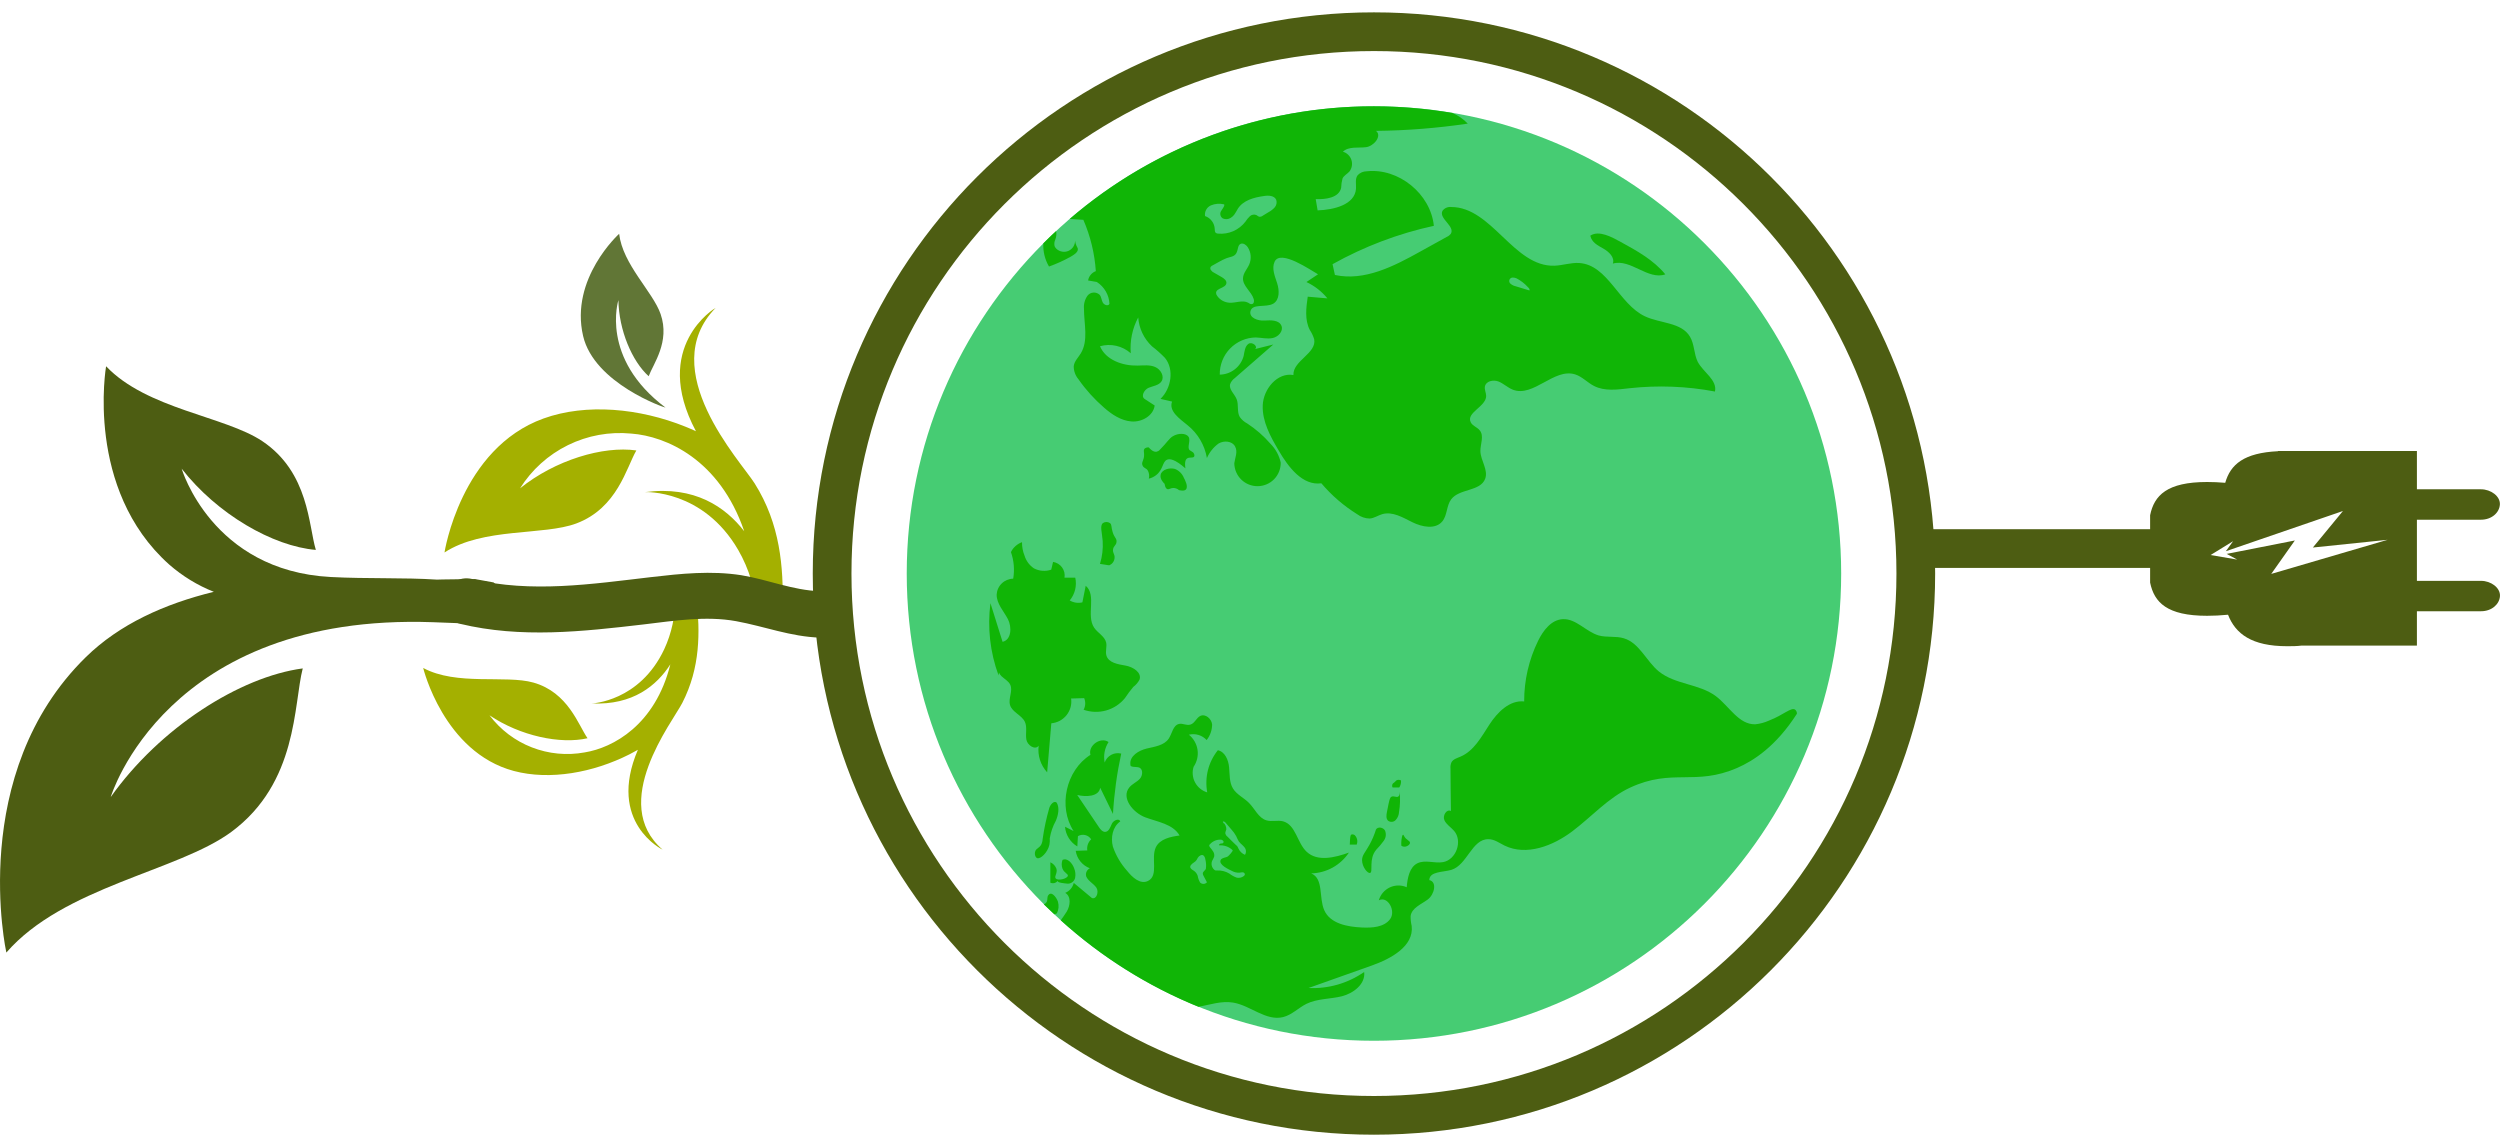 <svg width="85" height="39" viewBox="0 0 85 39" fill="none" xmlns="http://www.w3.org/2000/svg">
<g clip-path="url(#clip0_461_2207)">
<path d="M46.715 37.922C56.889 37.922 65.137 29.674 65.137 19.5C65.137 9.326 56.889 1.078 46.715 1.078C36.54 1.078 28.292 9.326 28.292 19.5C28.292 29.674 36.54 37.922 46.715 37.922Z" stroke="#4D5D12" stroke-width="1.316" stroke-miterlimit="10"/>
<path d="M46.714 35.386C55.488 35.386 62.6 28.273 62.6 19.5C62.6 10.727 55.488 3.614 46.714 3.614C37.941 3.614 30.829 10.727 30.829 19.5C30.829 28.273 37.941 35.386 46.714 35.386Z" fill="#46CC73"/>
<path d="M47.092 28.242C47.034 28.129 46.846 28.095 46.783 28.204C46.726 28.387 46.651 28.563 46.558 28.73C46.414 28.987 46.312 29.071 46.31 29.243C46.31 29.479 46.499 29.703 46.583 29.68C46.696 29.65 46.525 29.21 46.791 28.891C46.88 28.8 46.962 28.703 47.037 28.601C47.077 28.552 47.104 28.492 47.114 28.429C47.123 28.366 47.116 28.302 47.092 28.242Z" fill="#10B506"/>
<path d="M47.435 26.576C47.386 26.626 47.363 26.626 47.347 26.655C47.338 26.674 47.333 26.694 47.333 26.715C47.333 26.735 47.338 26.755 47.347 26.774H47.576C47.621 26.703 47.642 26.619 47.634 26.535C47.612 26.523 47.587 26.515 47.562 26.514C47.537 26.513 47.511 26.517 47.488 26.528C47.468 26.534 47.47 26.542 47.435 26.576Z" fill="#10B506"/>
<path d="M47.308 27.09C47.288 27.1 47.253 27.118 47.212 27.326C47.192 27.424 47.174 27.521 47.154 27.618C47.134 27.716 47.121 27.842 47.2 27.908C47.24 27.936 47.29 27.948 47.339 27.941C47.388 27.934 47.432 27.908 47.463 27.87C47.527 27.796 47.563 27.704 47.567 27.607C47.605 27.382 47.611 27.153 47.586 26.926C47.579 26.926 47.601 27.037 47.542 27.082C47.483 27.126 47.388 27.046 47.308 27.09Z" fill="#10B506"/>
<path d="M47.646 28.755C47.671 28.773 47.7 28.783 47.73 28.787C47.76 28.791 47.79 28.787 47.818 28.776C47.868 28.759 47.94 28.712 47.94 28.655C47.94 28.578 47.808 28.567 47.736 28.421C47.726 28.403 47.717 28.38 47.704 28.382C47.67 28.382 47.651 28.538 47.649 28.564C47.641 28.628 47.641 28.692 47.646 28.755Z" fill="#10B506"/>
<path d="M35.849 31.087C35.878 31.078 35.907 31.067 35.934 31.054C35.995 30.932 36.008 30.791 35.971 30.659C35.926 30.528 35.803 30.366 35.708 30.386C35.684 30.393 35.664 30.407 35.65 30.428C35.583 30.504 35.636 30.583 35.584 30.67C35.554 30.722 35.522 30.726 35.491 30.749C35.61 30.863 35.729 30.975 35.849 31.087Z" fill="#10B506"/>
<path d="M46.06 28.395C46.044 28.382 46.025 28.374 46.005 28.371C45.985 28.367 45.964 28.369 45.945 28.376C45.926 28.387 45.912 28.41 45.901 28.543C45.895 28.614 45.893 28.675 45.893 28.716H46.128C46.149 28.662 46.154 28.602 46.142 28.545C46.13 28.488 46.102 28.436 46.06 28.395Z" fill="#10B506"/>
<path d="M35.45 28.526C35.447 28.594 35.43 28.661 35.399 28.721C35.329 28.84 35.236 28.842 35.2 28.939C35.164 29.037 35.2 29.15 35.262 29.176C35.37 29.22 35.62 28.992 35.68 28.722C35.693 28.65 35.697 28.576 35.692 28.503C35.727 28.293 35.796 28.091 35.899 27.905C35.98 27.71 36.03 27.478 35.93 27.292C35.837 27.205 35.709 27.355 35.674 27.478C35.575 27.822 35.5 28.172 35.45 28.526Z" fill="#10B506"/>
<path d="M36.304 30.045C36.361 30.046 36.417 30.027 36.462 29.992C36.507 29.957 36.539 29.908 36.553 29.853C36.576 29.741 36.565 29.625 36.52 29.52C36.458 29.346 36.289 29.157 36.125 29.237C36.089 29.334 36.089 29.44 36.125 29.537C36.185 29.68 36.316 29.707 36.307 29.775C36.291 29.879 35.962 29.959 35.891 29.863C35.84 29.795 35.959 29.689 35.92 29.541C35.902 29.491 35.874 29.446 35.839 29.408C35.803 29.37 35.76 29.339 35.712 29.318C35.712 29.55 35.712 29.78 35.712 30.011C35.755 30.031 35.803 30.035 35.849 30.024C35.894 30.012 35.934 29.984 35.962 29.946C35.938 30.016 36.199 30.033 36.304 30.045Z" fill="#10B506"/>
<path d="M54.07 8.013C54.121 8.243 54.313 8.338 54.512 8.451C54.711 8.564 54.907 8.754 54.837 8.962C55.434 8.786 56.033 9.536 56.621 9.328C56.218 8.837 55.646 8.522 55.09 8.218C54.804 8.063 54.367 7.817 54.07 8.013Z" fill="#10B506"/>
<path d="M37.491 18.392C37.508 18.656 37.477 18.92 37.399 19.172L37.5 19.188C37.692 19.22 37.704 19.222 37.725 19.217C37.772 19.195 37.813 19.161 37.843 19.118C37.873 19.076 37.891 19.026 37.895 18.974C37.91 18.842 37.828 18.813 37.843 18.683C37.859 18.553 37.95 18.551 37.962 18.426C37.974 18.301 37.892 18.295 37.83 18.091C37.774 17.912 37.808 17.835 37.737 17.784C37.702 17.761 37.661 17.748 37.618 17.748C37.576 17.748 37.535 17.761 37.5 17.784C37.388 17.876 37.47 18.099 37.491 18.392Z" fill="#10B506"/>
<path d="M35.804 19.105C35.783 19.192 35.762 19.279 35.742 19.368C35.646 19.402 35.544 19.415 35.443 19.407C35.342 19.4 35.244 19.371 35.154 19.324C35 19.221 34.887 19.068 34.834 18.891C34.775 18.746 34.746 18.591 34.749 18.434C34.667 18.463 34.592 18.508 34.528 18.566C34.462 18.623 34.409 18.694 34.372 18.772C34.474 19.062 34.5 19.372 34.449 19.675C34.303 19.678 34.164 19.736 34.059 19.837C33.955 19.938 33.893 20.076 33.886 20.221C33.886 20.529 34.124 20.775 34.267 21.047C34.41 21.32 34.388 21.757 34.087 21.822C33.95 21.384 33.813 20.945 33.675 20.507C33.568 21.336 33.663 22.179 33.951 22.965L33.965 22.867C33.984 22.913 34.013 22.955 34.049 22.989C34.151 23.087 34.289 23.154 34.349 23.282C34.446 23.493 34.275 23.747 34.341 23.971C34.414 24.218 34.736 24.309 34.846 24.543C34.93 24.726 34.862 24.938 34.895 25.14C34.928 25.341 35.196 25.517 35.315 25.354C35.294 25.517 35.309 25.682 35.359 25.838C35.409 25.994 35.492 26.138 35.603 26.259L35.745 24.592C35.845 24.583 35.943 24.554 36.032 24.507C36.121 24.459 36.2 24.394 36.263 24.315C36.325 24.236 36.372 24.145 36.399 24.048C36.425 23.951 36.432 23.849 36.418 23.749L36.862 23.737C36.888 23.8 36.9 23.868 36.897 23.936C36.894 24.005 36.875 24.071 36.843 24.132C37.09 24.218 37.356 24.226 37.608 24.156C37.859 24.085 38.082 23.939 38.247 23.737C38.335 23.604 38.43 23.476 38.533 23.354C38.62 23.29 38.692 23.206 38.743 23.11C38.83 22.866 38.52 22.672 38.264 22.629C38.009 22.585 37.688 22.535 37.617 22.285C37.576 22.143 37.642 21.989 37.609 21.845C37.56 21.632 37.322 21.522 37.2 21.34C36.922 20.924 37.295 20.238 36.914 19.916C36.876 20.104 36.84 20.292 36.801 20.48C36.655 20.516 36.5 20.492 36.371 20.415C36.459 20.308 36.522 20.183 36.554 20.049C36.587 19.915 36.589 19.776 36.559 19.641H36.193C36.203 19.58 36.201 19.518 36.187 19.458C36.172 19.398 36.146 19.342 36.11 19.292C36.074 19.242 36.028 19.2 35.976 19.168C35.923 19.136 35.865 19.115 35.804 19.105Z" fill="#10B506"/>
<path d="M40.317 16.646C40.416 16.551 40.28 16.296 40.253 16.251C40.226 16.181 40.185 16.118 40.132 16.065C40.079 16.012 40.016 15.97 39.946 15.943C39.767 15.893 39.505 15.962 39.463 16.137C39.425 16.291 39.579 16.437 39.595 16.447C39.614 16.579 39.655 16.617 39.688 16.629C39.746 16.651 39.795 16.593 39.889 16.591C39.962 16.591 40.032 16.617 40.087 16.665C40.122 16.67 40.253 16.708 40.317 16.646Z" fill="#10B506"/>
<path d="M36.547 8.124C36.546 8.143 36.546 8.163 36.547 8.183C36.549 8.163 36.549 8.143 36.547 8.124Z" fill="#10B506"/>
<path d="M35.666 9.062C35.918 8.972 36.162 8.862 36.396 8.732C36.491 8.678 36.659 8.579 36.647 8.468C36.647 8.433 36.625 8.416 36.599 8.354C36.575 8.299 36.559 8.241 36.553 8.182C36.553 8.256 36.532 8.328 36.492 8.39C36.451 8.452 36.394 8.501 36.325 8.531C36.258 8.56 36.182 8.569 36.109 8.555C36.037 8.542 35.969 8.508 35.916 8.457C35.889 8.432 35.868 8.401 35.855 8.367C35.839 8.292 35.848 8.214 35.88 8.145C35.916 8.053 35.926 7.953 35.909 7.855C35.762 7.987 35.616 8.133 35.474 8.275C35.459 8.55 35.526 8.824 35.666 9.062Z" fill="#10B506"/>
<path d="M40.359 15.589C40.44 15.528 40.567 15.589 40.603 15.52C40.625 15.479 40.595 15.415 40.571 15.388C40.547 15.362 40.491 15.339 40.454 15.31C40.343 15.22 40.499 14.975 40.408 14.847C40.317 14.72 40.057 14.724 39.882 14.829C39.75 14.904 39.691 15.033 39.434 15.293C39.405 15.326 39.366 15.348 39.324 15.358C39.205 15.378 39.096 15.257 39.06 15.213C39.034 15.209 39.007 15.211 38.982 15.218C38.956 15.226 38.933 15.239 38.913 15.257C38.876 15.3 38.895 15.354 38.899 15.44C38.907 15.659 38.799 15.703 38.843 15.818C38.888 15.934 38.975 15.9 39.032 16.011C39.072 16.092 39.082 16.185 39.06 16.274C39.148 16.253 39.23 16.214 39.301 16.16C39.55 15.974 39.518 15.707 39.671 15.634C39.768 15.585 39.947 15.611 40.305 15.925C40.272 15.709 40.31 15.626 40.359 15.589Z" fill="#10B506"/>
<path d="M53.141 21.051C52.746 21.067 52.47 21.434 52.296 21.787C51.982 22.428 51.819 23.134 51.822 23.849C51.325 23.797 50.912 24.217 50.638 24.638C50.364 25.059 50.112 25.535 49.649 25.729C49.538 25.776 49.408 25.812 49.35 25.918C49.321 25.984 49.31 26.056 49.317 26.128C49.317 26.609 49.328 27.092 49.332 27.575C49.185 27.496 49.042 27.73 49.108 27.883C49.174 28.035 49.332 28.125 49.44 28.251C49.736 28.596 49.511 29.23 49.065 29.312C48.772 29.364 48.451 29.22 48.187 29.354C47.922 29.488 47.853 29.857 47.828 30.166C47.737 30.126 47.639 30.105 47.539 30.107C47.44 30.108 47.342 30.13 47.253 30.172C47.163 30.215 47.083 30.275 47.019 30.351C46.955 30.427 46.907 30.515 46.88 30.61C47.185 30.449 47.471 30.978 47.262 31.253C47.053 31.528 46.653 31.551 46.307 31.535C45.809 31.513 45.222 31.404 45.022 30.941C44.838 30.518 45.008 29.868 44.58 29.696C44.835 29.689 45.085 29.622 45.308 29.499C45.531 29.375 45.722 29.2 45.863 28.988C45.388 29.157 44.799 29.307 44.429 28.963C44.1 28.657 44.059 28.042 43.624 27.925C43.441 27.878 43.242 27.946 43.06 27.892C42.787 27.812 42.666 27.497 42.465 27.299C42.293 27.124 42.049 27.018 41.921 26.809C41.793 26.6 41.813 26.333 41.789 26.085C41.766 25.838 41.649 25.559 41.407 25.508C41.247 25.707 41.132 25.938 41.07 26.185C41.008 26.432 41 26.69 41.046 26.941C40.958 26.915 40.876 26.872 40.805 26.813C40.734 26.755 40.675 26.684 40.632 26.602C40.588 26.521 40.562 26.433 40.554 26.341C40.545 26.25 40.555 26.157 40.583 26.07C40.698 25.901 40.746 25.695 40.716 25.493C40.686 25.291 40.581 25.108 40.421 24.98C40.529 24.953 40.642 24.956 40.749 24.988C40.855 25.02 40.951 25.08 41.026 25.162C41.147 25.01 41.212 24.822 41.212 24.628C41.191 24.437 40.983 24.259 40.809 24.342C40.678 24.407 40.622 24.588 40.48 24.634C40.338 24.68 40.217 24.583 40.086 24.614C39.88 24.662 39.854 24.939 39.737 25.113C39.579 25.347 39.259 25.386 38.986 25.451C38.712 25.517 38.401 25.708 38.433 25.988C38.413 26.101 38.607 26.062 38.718 26.092C38.868 26.133 38.861 26.364 38.755 26.479C38.65 26.593 38.492 26.654 38.395 26.775C38.111 27.124 38.52 27.632 38.941 27.79C39.362 27.947 39.882 28.016 40.105 28.407C39.793 28.449 39.432 28.525 39.297 28.811C39.124 29.18 39.404 29.765 39.034 29.951C38.771 30.083 38.496 29.83 38.317 29.603C38.104 29.365 37.941 29.087 37.838 28.785C37.758 28.479 37.828 28.108 38.09 27.928C38.047 27.808 37.858 27.891 37.804 28.007C37.75 28.122 37.703 28.279 37.575 28.284C37.484 28.284 37.417 28.203 37.366 28.128L36.626 27.03C36.926 27.1 37.359 27.09 37.407 26.784L37.841 27.674C37.881 26.984 37.975 26.298 38.122 25.622C38.008 25.593 37.886 25.608 37.782 25.664C37.678 25.72 37.598 25.813 37.559 25.925C37.511 25.685 37.558 25.435 37.691 25.229C37.421 25.041 36.987 25.349 37.075 25.665C36.241 26.191 35.967 27.43 36.503 28.257L36.211 28.109C36.221 28.246 36.265 28.378 36.338 28.495C36.411 28.612 36.511 28.709 36.629 28.779C36.636 28.662 36.643 28.546 36.65 28.429C36.724 28.385 36.813 28.372 36.897 28.392C36.981 28.412 37.054 28.464 37.1 28.537C37.049 28.584 37.01 28.643 36.987 28.709C36.964 28.775 36.958 28.846 36.968 28.915L36.574 28.928C36.594 29.061 36.649 29.186 36.734 29.29C36.818 29.394 36.929 29.474 37.055 29.521C37.005 29.545 36.965 29.587 36.942 29.638C36.919 29.689 36.916 29.746 36.932 29.8C36.999 29.957 37.175 30.037 37.274 30.176C37.372 30.316 37.285 30.59 37.125 30.533L36.508 30.018C36.49 30.094 36.454 30.164 36.404 30.223C36.353 30.282 36.29 30.328 36.218 30.358C36.426 30.478 36.391 30.795 36.266 30.999C36.205 31.099 36.134 31.192 36.066 31.291C37.443 32.537 39.028 33.532 40.749 34.232C41.143 34.159 41.529 34.024 41.92 34.087C42.514 34.182 43.043 34.729 43.63 34.58C43.926 34.505 44.149 34.264 44.42 34.13C44.788 33.95 45.221 33.972 45.62 33.874C46.018 33.775 46.432 33.455 46.382 33.047C45.828 33.433 45.163 33.625 44.489 33.592L46.647 32.826C47.296 32.596 48.078 32.168 47.997 31.483C47.971 31.372 47.959 31.259 47.961 31.145C48 30.867 48.318 30.75 48.545 30.582C48.771 30.413 48.87 29.98 48.596 29.924C48.603 29.622 49.059 29.66 49.347 29.575C49.888 29.41 50.043 28.522 50.608 28.532C50.808 28.532 50.979 28.663 51.158 28.751C51.9 29.109 52.797 28.762 53.455 28.267C54.113 27.772 54.674 27.128 55.421 26.78C56.868 26.109 57.632 26.733 59.065 26.109C59.628 25.863 60.388 25.371 61.095 24.267C61.096 24.241 61.092 24.215 61.081 24.191C61.071 24.166 61.055 24.145 61.035 24.128C60.904 24.035 60.641 24.307 60.157 24.495C60.006 24.565 59.844 24.609 59.679 24.626C59.116 24.64 58.791 24.009 58.341 23.671C57.774 23.246 56.951 23.276 56.401 22.829C55.971 22.479 55.743 21.86 55.208 21.701C54.933 21.618 54.63 21.682 54.354 21.605C53.918 21.474 53.588 21.033 53.141 21.051ZM41.662 28.343C41.653 28.293 41.685 28.246 41.695 28.196C41.695 28.149 41.685 28.103 41.665 28.061C41.645 28.018 41.616 27.981 41.58 27.951L41.632 28.018C41.607 28.003 41.589 27.979 41.58 27.951C41.58 27.945 41.58 27.939 41.58 27.933C41.616 27.917 41.651 27.95 41.676 27.979L41.871 28.207C41.933 28.274 41.986 28.348 42.03 28.428C42.056 28.49 42.086 28.551 42.12 28.609C42.187 28.704 42.307 28.763 42.349 28.872C42.36 28.904 42.365 28.937 42.362 28.971C42.358 29.004 42.348 29.036 42.33 29.064C42.231 29.024 42.151 28.947 42.107 28.85C42.098 28.827 42.087 28.805 42.075 28.784C42.057 28.76 42.035 28.738 42.011 28.72C41.957 28.672 41.907 28.621 41.857 28.57L41.725 28.438C41.694 28.415 41.672 28.381 41.662 28.343ZM41.136 28.801C41.128 28.794 41.122 28.784 41.118 28.774C41.114 28.764 41.113 28.753 41.113 28.742C41.118 28.727 41.127 28.714 41.139 28.704C41.187 28.65 41.247 28.607 41.314 28.581C41.381 28.554 41.453 28.543 41.525 28.55C41.57 28.561 41.621 28.605 41.597 28.646C41.574 28.687 41.541 28.675 41.508 28.68C41.475 28.686 41.437 28.712 41.449 28.742C41.533 28.736 41.617 28.747 41.697 28.775C41.777 28.804 41.849 28.848 41.91 28.907C41.935 28.93 41.77 29.104 41.747 29.118C41.676 29.165 41.547 29.157 41.504 29.238C41.421 29.399 41.779 29.561 41.883 29.61C41.963 29.656 42.054 29.677 42.146 29.671C42.182 29.662 42.218 29.658 42.255 29.659C42.274 29.66 42.291 29.667 42.304 29.68C42.318 29.693 42.325 29.71 42.326 29.729C42.324 29.741 42.32 29.752 42.313 29.762C42.306 29.772 42.298 29.78 42.288 29.787C42.255 29.812 42.216 29.83 42.176 29.84C42.135 29.849 42.092 29.849 42.051 29.841C41.959 29.808 41.873 29.76 41.796 29.7C41.673 29.627 41.531 29.591 41.388 29.596C41.368 29.599 41.348 29.599 41.328 29.596C41.308 29.59 41.29 29.579 41.276 29.564C41.238 29.527 41.211 29.479 41.199 29.427C41.188 29.374 41.192 29.32 41.212 29.27C41.239 29.224 41.262 29.176 41.282 29.126C41.293 29.066 41.281 29.003 41.247 28.951C41.213 28.899 41.175 28.849 41.134 28.801H41.136ZM40.805 30.007C40.762 29.937 40.734 29.86 40.722 29.779C40.697 29.705 40.648 29.642 40.583 29.6C40.533 29.567 40.466 29.534 40.467 29.468C40.469 29.448 40.477 29.428 40.491 29.412C40.542 29.342 40.636 29.313 40.683 29.241C40.699 29.217 40.709 29.189 40.724 29.166C40.746 29.13 40.778 29.101 40.816 29.083C40.835 29.074 40.855 29.069 40.876 29.07C40.943 29.076 40.974 29.158 40.983 29.225C41.008 29.326 41.014 29.432 41 29.535C40.979 29.605 40.888 29.626 40.896 29.712C40.901 29.738 40.91 29.764 40.925 29.787L41.024 29.974C41.03 29.983 41.032 29.993 41.03 30.004C41.027 30.011 41.022 30.016 41.016 30.02C40.985 30.043 40.946 30.055 40.907 30.052C40.869 30.05 40.832 30.034 40.804 30.007H40.805Z" fill="#10B506"/>
<path d="M36.371 7.443L36.834 7.474C37.074 8.027 37.218 8.617 37.258 9.218C37.19 9.244 37.13 9.286 37.084 9.342C37.038 9.398 37.007 9.464 36.995 9.536L37.291 9.587C37.417 9.668 37.522 9.777 37.597 9.907C37.672 10.036 37.715 10.182 37.722 10.332C37.68 10.42 37.538 10.37 37.493 10.284C37.449 10.199 37.447 10.091 37.386 10.021C37.357 9.995 37.324 9.975 37.287 9.962C37.251 9.949 37.212 9.944 37.173 9.947C37.135 9.95 37.097 9.961 37.063 9.979C37.029 9.997 36.999 10.022 36.975 10.053C36.884 10.182 36.841 10.34 36.855 10.497C36.855 11.014 37.014 11.578 36.745 12.018C36.657 12.161 36.526 12.282 36.507 12.451C36.505 12.614 36.563 12.771 36.668 12.895C36.917 13.252 37.21 13.576 37.539 13.861C37.803 14.092 38.117 14.303 38.47 14.33C38.822 14.358 39.213 14.136 39.259 13.787L38.921 13.567C38.78 13.48 38.899 13.25 39.053 13.185C39.207 13.121 39.399 13.105 39.491 12.966C39.601 12.796 39.463 12.558 39.276 12.478C39.09 12.397 38.882 12.426 38.676 12.43C38.167 12.441 37.595 12.239 37.4 11.772C37.58 11.721 37.771 11.716 37.953 11.758C38.136 11.8 38.306 11.886 38.446 12.011C38.413 11.589 38.5 11.167 38.699 10.793C38.727 11.166 38.893 11.515 39.164 11.772C39.322 11.893 39.47 12.025 39.608 12.167C39.93 12.562 39.824 13.204 39.457 13.562L39.851 13.654C39.726 13.978 40.114 14.243 40.378 14.458C40.726 14.737 40.96 15.134 41.035 15.574C41.12 15.377 41.257 15.206 41.43 15.08C41.613 14.971 41.891 14.991 41.992 15.178C42.093 15.364 41.992 15.557 41.966 15.751C41.969 15.961 42.054 16.16 42.204 16.306C42.355 16.453 42.556 16.533 42.766 16.53C42.975 16.527 43.175 16.442 43.321 16.292C43.467 16.142 43.547 15.94 43.545 15.73C43.492 15.487 43.371 15.265 43.196 15.088C42.966 14.823 42.7 14.591 42.407 14.399C42.306 14.346 42.219 14.271 42.153 14.179C42.049 14.001 42.122 13.767 42.047 13.576C41.972 13.386 41.775 13.243 41.825 13.057C41.856 12.977 41.909 12.909 41.978 12.859L43.293 11.713L42.672 11.868C42.789 11.775 42.563 11.605 42.445 11.692C42.326 11.779 42.313 11.955 42.284 12.103C42.236 12.282 42.131 12.442 41.985 12.556C41.838 12.671 41.658 12.735 41.472 12.738C41.469 12.574 41.499 12.411 41.559 12.259C41.619 12.106 41.709 11.967 41.823 11.85C41.937 11.732 42.074 11.638 42.225 11.574C42.375 11.509 42.537 11.475 42.701 11.474C42.893 11.48 43.088 11.534 43.276 11.492C43.465 11.45 43.641 11.257 43.57 11.078C43.488 10.875 43.205 10.884 42.988 10.899C42.771 10.913 42.474 10.808 42.513 10.593C42.567 10.304 43.039 10.47 43.292 10.324C43.512 10.192 43.5 9.875 43.424 9.634C43.347 9.393 43.23 9.128 43.337 8.897C43.538 8.464 44.58 9.199 44.813 9.326L44.418 9.589C44.695 9.719 44.939 9.908 45.132 10.145L44.463 10.087C44.408 10.466 44.357 10.876 44.532 11.216C44.596 11.313 44.647 11.42 44.682 11.532C44.775 12.013 43.955 12.262 43.976 12.751C43.43 12.655 42.954 13.228 42.933 13.78C42.912 14.333 43.196 14.846 43.479 15.324C43.805 15.883 44.287 16.521 44.926 16.432C45.275 16.844 45.686 17.199 46.145 17.484C46.267 17.576 46.416 17.628 46.57 17.63C46.72 17.62 46.85 17.524 46.995 17.482C47.345 17.379 47.697 17.596 48.025 17.758C48.353 17.92 48.803 18.008 49.037 17.729C49.212 17.52 49.176 17.193 49.341 16.976C49.62 16.607 50.332 16.713 50.495 16.28C50.609 15.976 50.34 15.661 50.333 15.334C50.333 15.095 50.465 14.822 50.312 14.633C50.226 14.524 50.065 14.482 50.004 14.357C49.842 14.028 50.52 13.83 50.53 13.467C50.53 13.357 50.466 13.249 50.487 13.139C50.522 12.955 50.775 12.903 50.949 12.971C51.122 13.04 51.262 13.18 51.435 13.249C52.137 13.522 52.837 12.503 53.554 12.729C53.796 12.805 53.974 13.011 54.2 13.124C54.563 13.31 54.997 13.246 55.403 13.2C56.372 13.094 57.351 13.131 58.309 13.312C58.391 12.917 57.914 12.661 57.724 12.304C57.592 12.041 57.614 11.709 57.461 11.451C57.172 10.954 56.449 11 55.928 10.755C55.038 10.335 54.67 9.003 53.691 8.942C53.409 8.924 53.133 9.025 52.85 9.034C51.466 9.079 50.725 7.038 49.339 7.038C49.283 7.032 49.226 7.041 49.173 7.064C49.121 7.087 49.077 7.123 49.043 7.17C48.912 7.433 49.489 7.696 49.325 7.953C49.29 7.996 49.245 8.031 49.193 8.053L48.289 8.553C47.392 9.053 46.391 9.568 45.387 9.349L45.307 8.982C46.384 8.38 47.545 7.94 48.751 7.678C48.642 6.593 47.553 5.704 46.468 5.824C46.411 5.824 46.354 5.836 46.302 5.858C46.249 5.881 46.202 5.914 46.162 5.955C46.065 6.08 46.114 6.259 46.104 6.417C46.065 6.964 45.349 7.133 44.799 7.153C44.778 7.021 44.755 6.897 44.734 6.77C45.078 6.784 45.524 6.724 45.599 6.387C45.602 6.279 45.618 6.172 45.646 6.067C45.695 5.966 45.807 5.913 45.882 5.83C45.924 5.775 45.952 5.71 45.963 5.641C45.975 5.572 45.969 5.501 45.947 5.435C45.925 5.369 45.887 5.309 45.837 5.261C45.786 5.212 45.725 5.177 45.658 5.158C45.859 4.968 46.184 5.038 46.447 5.004C46.711 4.97 47 4.621 46.784 4.45C47.828 4.439 48.871 4.356 49.904 4.203C49.756 4.047 49.576 3.923 49.378 3.841C48.496 3.691 47.604 3.615 46.711 3.614C42.916 3.61 39.247 4.969 36.371 7.443ZM51.562 9.464C51.708 9.54 51.839 9.641 51.949 9.763C51.982 9.793 52.018 9.836 52.003 9.876L51.85 9.83L51.533 9.733C51.473 9.72 51.416 9.694 51.368 9.655C51.346 9.641 51.329 9.62 51.32 9.595C51.311 9.57 51.31 9.543 51.319 9.518C51.327 9.492 51.344 9.471 51.366 9.456C51.388 9.442 51.414 9.435 51.441 9.437C51.483 9.438 51.524 9.447 51.562 9.464ZM42.428 8.412C42.481 8.497 42.514 8.593 42.522 8.693C42.53 8.793 42.515 8.893 42.476 8.986C42.408 9.145 42.27 9.282 42.262 9.454C42.247 9.725 42.547 9.907 42.626 10.167C42.646 10.23 42.638 10.318 42.575 10.337C42.512 10.355 42.48 10.316 42.437 10.292C42.246 10.19 42.013 10.307 41.797 10.292C41.715 10.287 41.635 10.263 41.563 10.223C41.492 10.183 41.43 10.127 41.383 10.059C41.361 10.031 41.348 9.997 41.346 9.962C41.346 9.791 41.674 9.8 41.697 9.63C41.711 9.538 41.618 9.468 41.538 9.421L41.275 9.27C41.23 9.249 41.192 9.215 41.164 9.174C41.157 9.163 41.153 9.151 41.151 9.138C41.148 9.126 41.149 9.113 41.152 9.101C41.155 9.088 41.161 9.077 41.169 9.067C41.176 9.057 41.186 9.048 41.197 9.042C41.362 8.955 41.526 8.847 41.7 8.779C41.816 8.732 41.963 8.736 42.034 8.609C42.105 8.483 42.074 8.336 42.187 8.288C42.279 8.257 42.375 8.33 42.428 8.411V8.412ZM43.392 6.796C43.406 6.839 43.409 6.885 43.4 6.929C43.391 6.973 43.371 7.014 43.342 7.049C43.282 7.116 43.211 7.171 43.132 7.213L42.935 7.333C42.903 7.359 42.862 7.372 42.821 7.37C42.78 7.363 42.75 7.329 42.715 7.311C42.678 7.296 42.637 7.292 42.598 7.3C42.559 7.307 42.523 7.325 42.495 7.353C42.438 7.407 42.388 7.468 42.346 7.534C42.238 7.675 42.096 7.787 41.934 7.859C41.771 7.93 41.593 7.959 41.416 7.943C41.387 7.943 41.359 7.934 41.336 7.917C41.3 7.886 41.303 7.829 41.301 7.786C41.297 7.687 41.263 7.593 41.204 7.515C41.145 7.436 41.064 7.377 40.971 7.346C40.96 7.272 40.973 7.196 41.01 7.131C41.046 7.065 41.102 7.013 41.171 6.983C41.31 6.925 41.463 6.912 41.609 6.946C41.682 6.958 41.516 7.171 41.512 7.184C41.49 7.225 41.484 7.272 41.496 7.317C41.507 7.362 41.535 7.401 41.574 7.426C41.618 7.447 41.667 7.455 41.716 7.451C41.764 7.447 41.811 7.43 41.851 7.403C41.894 7.375 41.932 7.341 41.963 7.301C42.008 7.235 42.049 7.167 42.087 7.096C42.268 6.812 42.633 6.712 42.967 6.666C43.126 6.638 43.329 6.647 43.392 6.795V6.796Z" fill="#10B506"/>
<path d="M21.026 10.205C21.026 10.205 20.39 12.179 22.628 13.858C22.617 13.872 20.204 13.041 19.826 11.425C19.368 9.468 21.051 7.949 21.051 7.949C21.17 8.992 22.2 9.922 22.461 10.679C22.788 11.625 22.208 12.372 22.055 12.792C21.488 12.28 21.042 11.228 21.026 10.205Z" fill="#617636"/>
<path d="M23.662 14.662C23.545 14.608 23.425 14.555 23.299 14.505C21.745 13.879 19.934 13.705 18.482 14.228C15.657 15.245 15.113 18.784 15.113 18.784C16.429 17.925 18.482 18.216 19.596 17.797C20.995 17.271 21.299 15.891 21.636 15.315C20.507 15.153 18.872 15.643 17.682 16.603C18.077 15.972 18.641 15.464 19.309 15.135C19.977 14.806 20.723 14.67 21.465 14.742C22.649 14.83 24.468 15.62 25.304 18.063C24.667 17.239 23.618 16.509 21.932 16.732C21.932 16.732 23.905 16.633 25.103 18.705C25.466 19.338 25.682 20.046 25.734 20.774C25.751 20.763 25.767 20.751 25.785 20.742C26.04 20.611 26.334 20.576 26.612 20.645C26.636 19.283 26.535 17.829 25.657 16.434C25.18 15.675 22.271 12.576 24.332 10.468C24.332 10.459 22.121 11.774 23.662 14.662Z" fill="#A4B000"/>
<path d="M21.688 25.493C21.597 25.546 21.501 25.597 21.403 25.647C20.171 26.27 18.699 26.54 17.47 26.213C15.082 25.576 14.388 22.71 14.388 22.71C15.524 23.325 17.189 22.941 18.134 23.207C19.318 23.54 19.664 24.654 19.976 25.1C19.055 25.312 17.687 25.024 16.643 24.32C17.012 24.81 17.51 25.188 18.081 25.41C18.652 25.633 19.274 25.693 19.878 25.582C20.845 25.425 22.279 24.65 22.792 22.588C22.329 23.308 21.52 23.982 20.121 23.917C20.121 23.917 21.745 23.859 22.583 22.075C22.837 21.53 22.964 20.934 22.956 20.333L23 20.357C23.218 20.446 23.462 20.454 23.686 20.378C23.8 21.493 23.817 22.693 23.197 23.901C22.859 24.559 20.691 27.304 22.529 28.888C22.533 28.893 20.628 27.971 21.688 25.493Z" fill="#A4B000"/>
<path d="M15.643 21.21C17.715 21.709 19.799 21.474 21.888 21.23C22.913 21.108 23.993 20.932 25.028 21.12C26.005 21.299 26.87 21.646 27.886 21.68C28.901 21.715 28.901 20.133 27.886 20.101C26.947 20.071 26.118 19.707 25.203 19.557C24.179 19.397 23.157 19.503 22.136 19.622C20.121 19.858 18.064 20.17 16.063 19.688C15.075 19.45 14.654 20.972 15.643 21.21Z" fill="#4D5D12"/>
<path d="M5.75 19.192C6.2 19.586 6.714 19.901 7.27 20.122C5.591 20.532 4.061 21.224 2.921 22.34C-1.133 26.309 0.216 32.387 0.216 32.387C2.157 30.15 6.047 29.624 7.861 28.288C10.133 26.613 9.978 23.946 10.293 22.726C8.157 23.011 5.436 24.743 3.764 27.1C3.764 27.1 5.634 20.832 14.722 21.155C17.062 21.239 19.078 21.338 19.078 21.338C18.288 20.754 17.404 20.45 16.783 19.803C16.572 19.768 16.363 19.728 16.154 19.689C16.154 19.689 14.85 19.701 14.855 19.707C13.725 19.633 12.487 19.684 11.243 19.618C7.195 19.405 6.176 15.934 6.176 15.934C7.382 17.482 9.28 18.574 10.739 18.697C10.488 17.879 10.511 16.066 8.918 14.999C7.647 14.149 4.992 13.912 3.607 12.453C3.607 12.459 2.879 16.624 5.75 19.192Z" fill="#4D5D12"/>
<path d="M77.453 15.341C76.296 15.397 75.837 15.787 75.658 16.415C75.443 16.397 75.236 16.388 75.041 16.388C73.679 16.388 73.243 16.842 73.104 17.517V19.808C73.243 20.483 73.679 20.937 75.041 20.937C75.264 20.937 75.504 20.925 75.753 20.901C76.005 21.549 76.558 21.971 77.76 21.971C77.928 21.971 78.092 21.971 78.254 21.95H82.175V20.782H84.357C84.717 20.782 84.983 20.545 84.999 20.265C85.014 19.984 84.692 19.749 84.357 19.749H82.175V18.662V17.67H84.354C84.715 17.67 84.98 17.433 84.996 17.153C85.012 16.872 84.689 16.636 84.354 16.636H82.175V15.333H77.453V15.341ZM78.637 18.616L81.18 18.353L77.222 19.513L78.025 18.376L75.707 18.832L76.064 19.026L75.16 18.871L75.926 18.4L75.678 18.742L79.66 17.374L78.637 18.616Z" fill="#4D5D12"/>
<path d="M65.165 17.993V19.309H74.237V17.993H65.165Z" fill="#4D5D12"/>
</g>
<defs>
<clipPath id="clip0_461_2207">
<rect width="85" height="38.16" fill="white" transform="translate(0 0.42)"/>
</clipPath>
</defs>
</svg>
